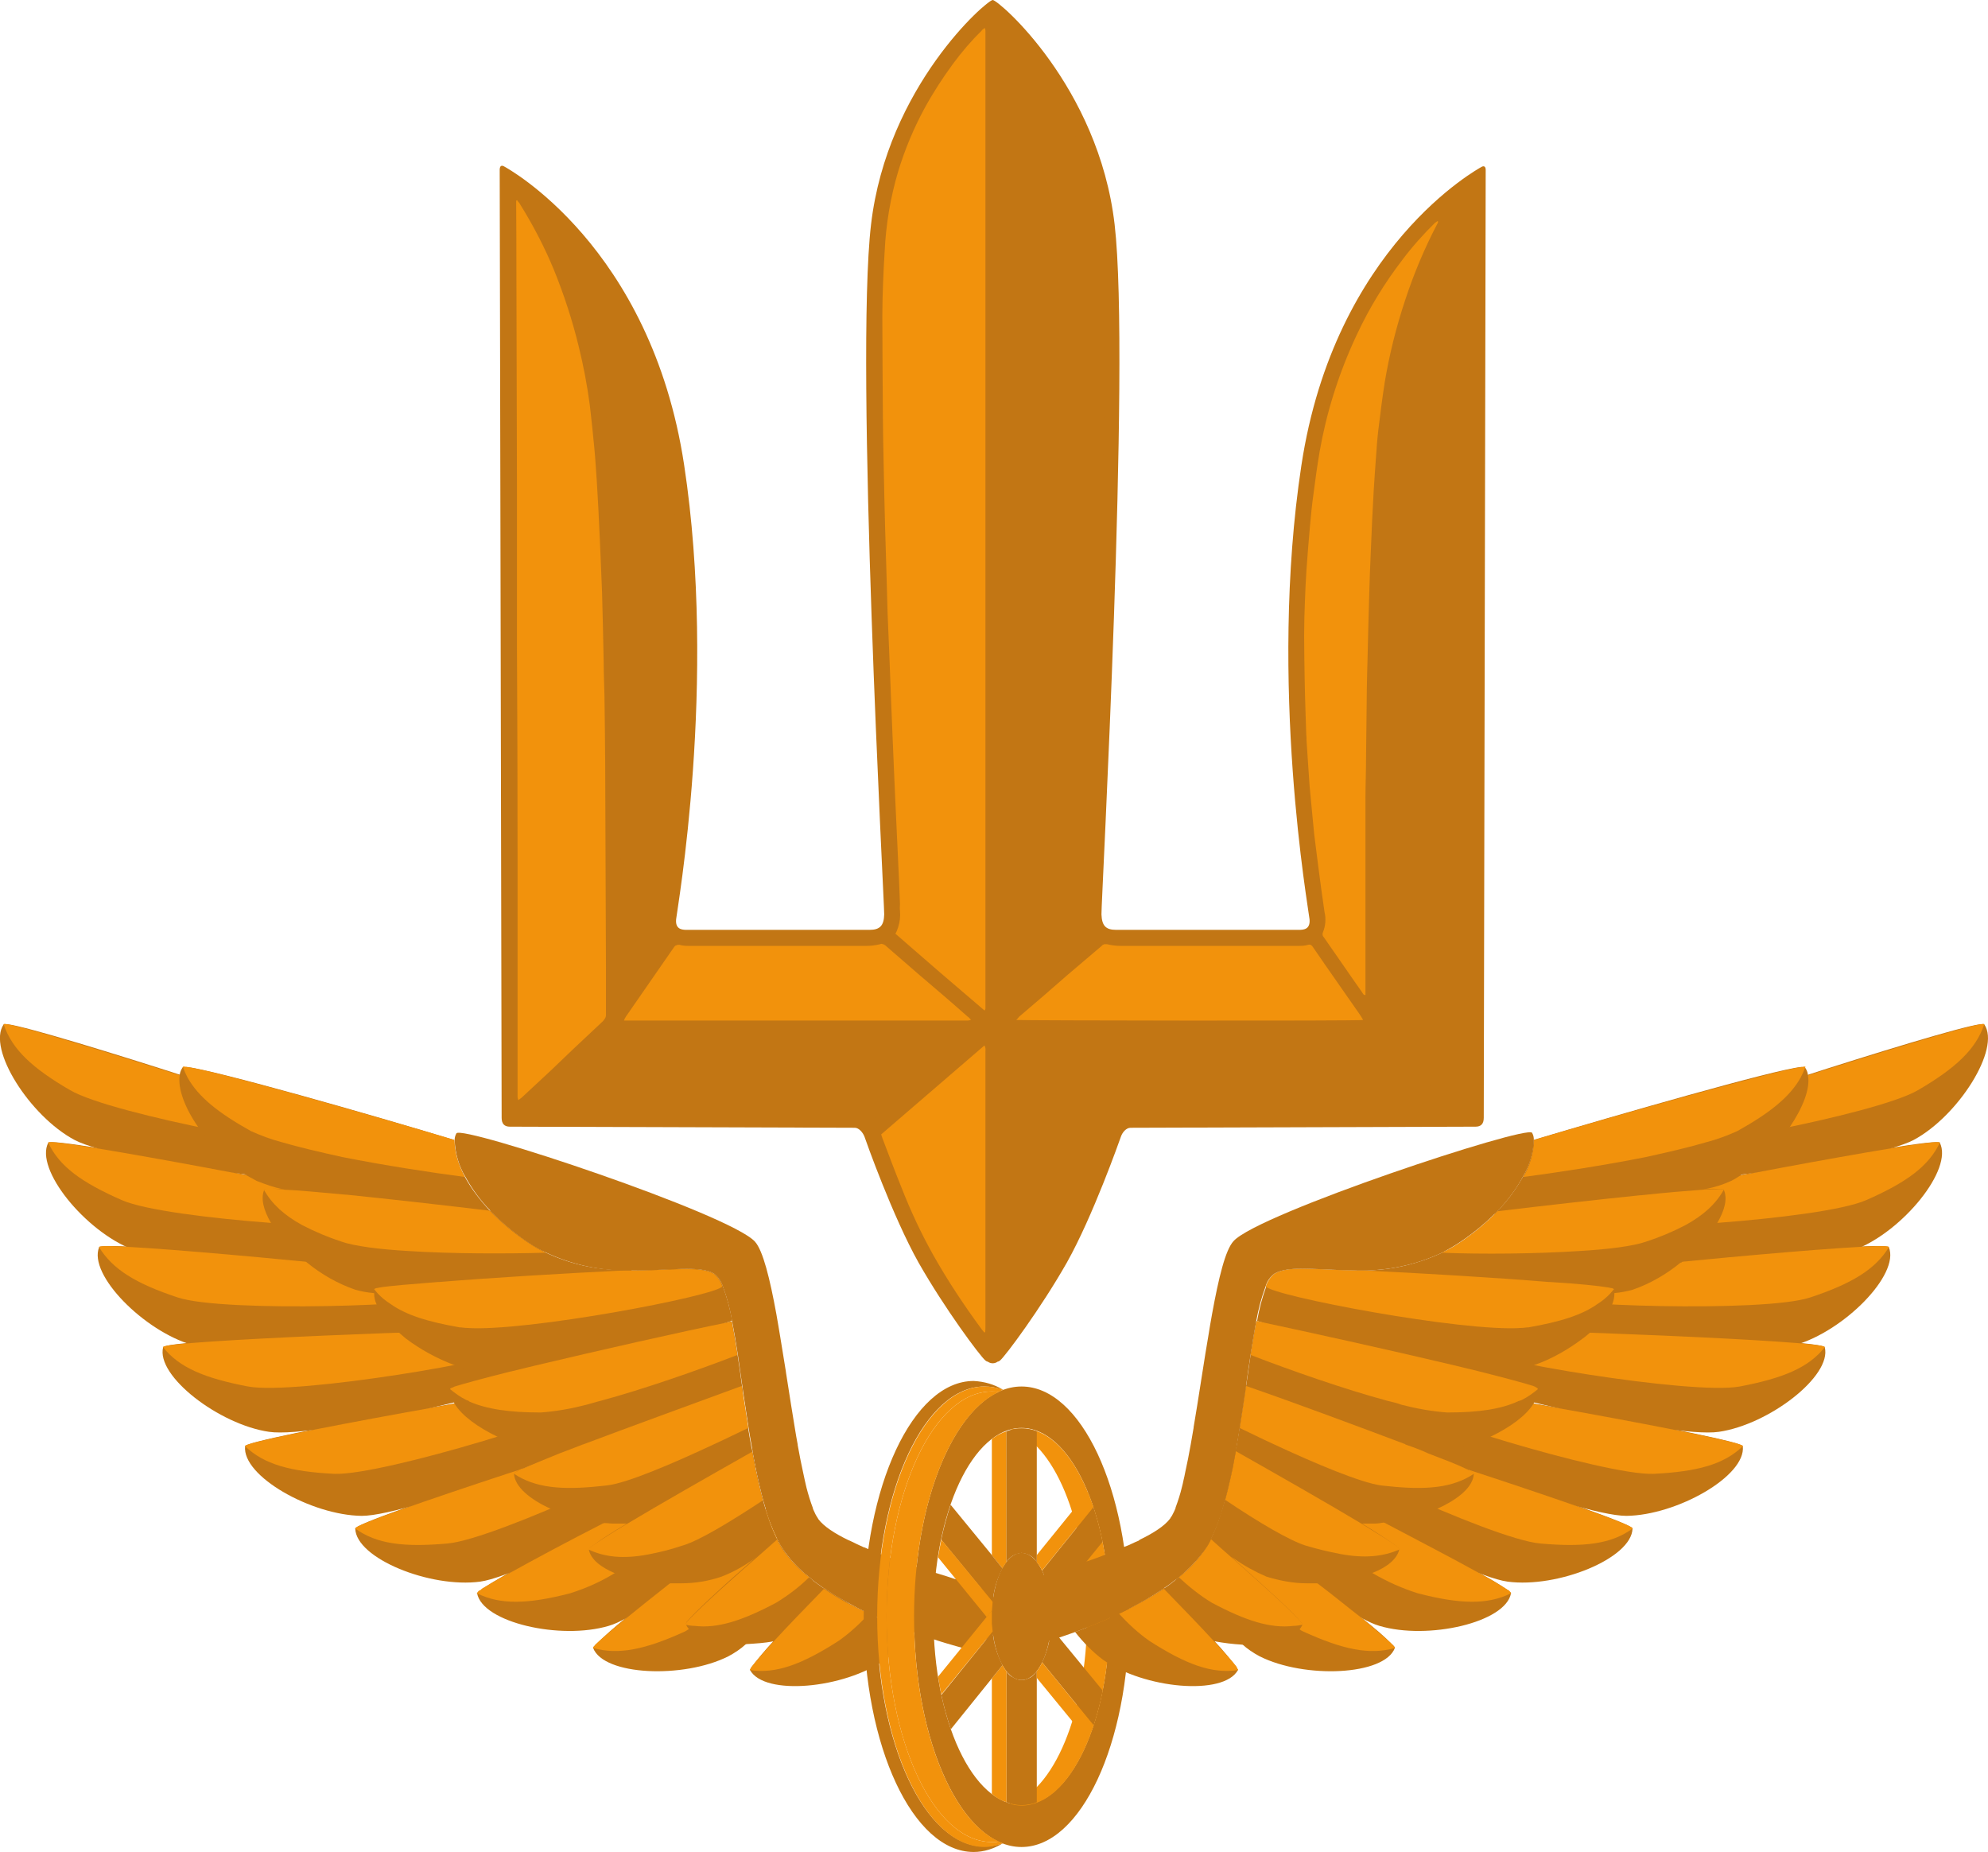 <svg viewBox="0 0 35.96 33.498" x="0" y="0" fill="none" xmlns="http://www.w3.org/2000/svg"><defs><clipPath id="clip10_1_23209" xmlns="http://www.w3.org/2000/svg">
<rect width="35.96" height="33.5" fill="white" transform="translate(0, 0)"/>
</clipPath></defs><g id="Image [team-logo]_3" clip-path="url(#clip10_1_23209)" xmlns="http://www.w3.org/2000/svg">
<path id="Vector_245" d="M0.066,18.53c0.085,-0.13 5.601,1.68 5.731,1.76c0.129,0.09 0.593,0.91 0.506,1.06c-0.087,0.15 -4.169,-0.31 -4.955,-0.73c-0.807,-0.43 -1.586,-1.65 -1.282,-2.09z" fill="#C27614"/>
<path id="Vector_246" d="M0.066,18.53c-0.048,-0.14 5.601,1.68 5.73,1.76c0.129,0.09 0.265,0.28 0.178,0.43c-0.088,0.15 -3.936,-0.55 -4.705,-1c-0.689,-0.4 -1.051,-0.74 -1.203,-1.19z" fill="#F2920C"/>
<path id="Vector_247" d="M0.873,20.67c0.069,-0.13 5.762,0.99 5.901,1.06c0.14,0.07 0.698,0.83 0.63,0.99c-0.068,0.16 -4.175,0.2 -5.01,-0.12c-0.851,-0.33 -1.77,-1.45 -1.521,-1.93z" fill="#C27614"/>
<path id="Vector_248" d="M0.872,20.67c-0.065,-0.13 5.762,0.99 5.902,1.06c0.139,0.07 0.297,0.25 0.228,0.41c-0.068,0.16 -3.973,-0.07 -4.795,-0.43c-0.731,-0.32 -1.132,-0.61 -1.335,-1.04z" fill="#F2920C"/>
<path id="Vector_249" d="M1.793,22.56c0.056,-0.14 5.829,0.45 5.974,0.51c0.145,0.05 0.772,0.75 0.714,0.92c-0.058,0.16 -4.137,0.59 -4.999,0.34c-0.873,-0.25 -1.891,-1.27 -1.689,-1.77z" fill="#C27614"/>
<path id="Vector_250" d="M1.792,22.56c-0.079,-0.13 5.829,0.45 5.974,0.51c0.145,0.05 0.318,0.21 0.265,0.38c-0.052,0.16 -3.963,0.3 -4.814,0.02c-0.758,-0.25 -1.181,-0.51 -1.425,-0.91z" fill="#F2920C"/>
<path id="Vector_251" d="M8.926,21.96c-0.535,-0.02 -1.309,-0.08 -2.063,-0.17h-0.02c-0.571,-0.06 -1.138,-0.15 -1.698,-0.27l-0.029,-0.01c-0.163,-0.03 -0.323,-0.09 -0.476,-0.15c-0.055,-0.03 -0.108,-0.06 -0.163,-0.09l-0.017,-0.01l-0.014,-0.01c-0.338,-0.23 -0.629,-0.52 -0.859,-0.86c-0.238,-0.34 -0.376,-0.7 -0.336,-0.94c0,0 0,0 0,-0.01c0.007,-0.05 0.025,-0.09 0.051,-0.13c0,-0.01 0.023,-0.01 0.056,-0.01h0.016c0.494,0.05 3.367,0.87 4.84,1.32c0.008,0.23 0.075,0.46 0.195,0.67c0.122,0.22 0.274,0.42 0.452,0.61h0.006c0.019,0.02 0.039,0.04 0.059,0.06z" fill="#C27614"/>
<path id="Vector_252" d="M8.41,21.29c-0.613,-0.08 -1.459,-0.21 -2.215,-0.36c-0.41,-0.09 -0.794,-0.18 -1.101,-0.27c-0.191,-0.05 -0.377,-0.12 -0.555,-0.2c-0.593,-0.33 -0.952,-0.62 -1.147,-0.97c-0.002,0 -0.004,-0.01 -0.005,-0.01c-0.031,-0.06 -0.057,-0.12 -0.079,-0.18c0,-0.01 0.015,-0.01 0.055,0h0.017c0.492,0.06 3.366,0.88 4.84,1.32c0.006,0.23 0.071,0.46 0.19,0.67z" fill="#F2920C"/>
<path id="Vector_253" d="M11.436,23.09c-0.038,0.11 -1.825,0.29 -3.291,0.33h-0.107c-0.401,0.01 -0.803,0.01 -1.203,-0.02l-0.079,-0.01c-0.111,-0.01 -0.221,-0.03 -0.328,-0.06c-0.319,-0.11 -0.615,-0.28 -0.873,-0.49h-0.001c-0.007,-0.01 -0.014,-0.01 -0.02,-0.02l-0.008,-0.01c-0.246,-0.19 -0.457,-0.43 -0.625,-0.69c-0.134,-0.23 -0.188,-0.44 -0.121,-0.6c0,-0.01 0.023,-0.01 0.058,-0.01c0.094,-0.01 0.188,-0.01 0.282,0c0.251,0.01 0.626,0.04 1.063,0.09h0.018h0.005c0.793,0.08 1.799,0.19 2.659,0.3h0.006c0.018,0.02 0.038,0.04 0.058,0.06c0.192,0.19 0.401,0.36 0.625,0.51c0.103,0.07 0.211,0.13 0.323,0.19c0.426,0.2 0.89,0.31 1.36,0.31h0.005h0.067h0.004h0.107c0.019,0.04 0.024,0.08 0.016,0.12z" fill="#C27614"/>
<path id="Vector_254" d="M9.874,22.66c-0.732,0.02 -1.694,0.02 -2.474,-0.03c-0.54,-0.03 -0.992,-0.09 -1.221,-0.17c-0.245,-0.08 -0.484,-0.18 -0.714,-0.3c-0.327,-0.18 -0.546,-0.38 -0.692,-0.64c-0.005,-0.01 0.015,-0.01 0.058,-0.02c0.061,0 0.168,0 0.31,0.02c0.267,0.01 0.659,0.05 1.111,0.09h0.015c0.787,0.08 1.757,0.19 2.592,0.29c0.018,0.02 0.038,0.04 0.058,0.06c0.192,0.19 0.401,0.36 0.625,0.51c0.106,0.07 0.217,0.14 0.332,0.19z" fill="#F2920C"/>
<path id="Vector_255" d="M2.951,24.37c0.037,-0.15 5.835,-0.34 5.987,-0.3c0.151,0.03 0.866,0.64 0.836,0.81c-0.03,0.17 -4.02,1.15 -4.907,1.02c-0.9,-0.13 -2.05,-1.01 -1.916,-1.53z" fill="#C27614"/>
<path id="Vector_256" d="M2.95,24.37c-0.094,-0.12 5.836,-0.34 5.987,-0.3c0.152,0.03 0.345,0.17 0.318,0.34c-0.027,0.17 -3.888,0.83 -4.768,0.67c-0.785,-0.15 -1.242,-0.34 -1.537,-0.71z" fill="#F2920C"/>
<path id="Vector_257" d="M4.434,26.16c0.017,-0.14 5.735,-1.13 5.89,-1.11c0.156,0.01 0.943,0.52 0.943,0.69c0,0.18 -3.828,1.68 -4.723,1.68c-0.911,-0.01 -2.171,-0.72 -2.11,-1.26z" fill="#C27614"/>
<path id="Vector_258" d="M4.433,26.16c-0.109,-0.1 5.735,-1.13 5.891,-1.11c0.155,0.01 0.364,0.12 0.358,0.29c-0.007,0.18 -3.738,1.35 -4.633,1.32c-0.793,-0.04 -1.272,-0.17 -1.616,-0.5z" fill="#F2920C"/>
<path id="Vector_259" d="M6.426,27.65c0,-0.15 5.528,-1.91 5.684,-1.91c0.155,0 1.008,0.39 1.025,0.57c0.017,0.17 -3.563,2.18 -4.451,2.3c-0.902,0.12 -2.244,-0.42 -2.258,-0.96z" fill="#C27614"/>
<path id="Vector_260" d="M6.426,27.65c-0.122,-0.09 5.528,-1.91 5.684,-1.91c0.155,0 0.378,0.08 0.397,0.25c0.019,0.17 -3.519,1.85 -4.411,1.93c-0.79,0.07 -1.283,0.01 -1.67,-0.27z" fill="#F2920C"/>
<path id="Vector_261" d="M13.9,27.47c-0.484,0.38 -1.055,0.81 -1.575,1.17c-0.315,0.23 -0.642,0.43 -0.979,0.62l-0.036,0.02c-0.095,0.05 -0.196,0.1 -0.3,0.13c-0.872,0.26 -2.283,-0.06 -2.38,-0.59c0,0 0.005,-0.01 0.018,-0.02c0.004,-0.01 0.008,-0.01 0.013,-0.02l0.04,-0.02l0.019,-0.02c0.093,-0.06 0.256,-0.16 0.468,-0.28c0.43,-0.24 1.062,-0.57 1.724,-0.92c0.635,-0.32 1.29,-0.66 1.832,-0.93c0.344,-0.17 0.64,-0.31 0.852,-0.41l0.01,0.05c-0.001,0 -0.001,0 0,0.01c0.019,0.1 0.039,0.21 0.059,0.31c0.015,0.08 0.03,0.15 0.047,0.22c0.026,0.12 0.056,0.24 0.086,0.35c0.016,0.06 0.032,0.11 0.047,0.16v0.01c0.02,0.05 0.04,0.1 0.055,0.16z" fill="#C27614"/>
<path id="Vector_262" d="M14.429,26.13h-0.005c0.001,0 0.001,0 0,0z" fill="#C27614"/>
<path id="Vector_263" d="M13.714,26.79c-0.531,0.39 -1.304,0.91 -1.999,1.33c-0.205,0.12 -0.404,0.23 -0.587,0.33c-0.257,0.16 -0.529,0.28 -0.813,0.37c-0.77,0.2 -1.27,0.21 -1.689,0c-0.007,0 0,-0.01 0.017,-0.02c0.004,-0.01 0.009,-0.01 0.014,-0.02l0.039,-0.02l0.019,-0.02c0.102,-0.06 0.28,-0.17 0.512,-0.29c0.432,-0.24 1.048,-0.57 1.693,-0.9c0.612,-0.32 1.249,-0.64 1.78,-0.91c0.36,-0.18 0.67,-0.34 0.89,-0.44l0.01,0.05c-0.001,0 -0.001,0.01 0,0.01c0.019,0.11 0.039,0.21 0.059,0.32c0.023,0.06 0.038,0.14 0.055,0.21z" fill="#F2920C"/>
<path id="Vector_264" d="M14.706,28.59c-0.38,0.41 -0.785,0.79 -1.213,1.15c-0.099,0.09 -0.205,0.16 -0.317,0.22c-0.812,0.41 -2.258,0.35 -2.447,-0.15c0,-0.01 0.006,-0.02 0.025,-0.04l0.011,-0.01c0.171,-0.17 0.352,-0.33 0.541,-0.48c0.223,-0.18 0.496,-0.4 0.793,-0.64c0.546,-0.43 1.177,-0.91 1.746,-1.34v0.01c0.015,0.05 0.033,0.11 0.05,0.16c0.043,0.12 0.094,0.24 0.152,0.36c0.001,0.01 0.003,0.01 0.005,0.01c0.007,0.02 0.016,0.03 0.023,0.05c0.022,0.04 0.043,0.08 0.066,0.11c0.012,0.02 0.026,0.04 0.041,0.06c0.128,0.18 0.279,0.34 0.451,0.47c0.026,0.02 0.049,0.04 0.073,0.06z" fill="#C27614"/>
<path id="Vector_265" d="M14.186,28.06c-0.606,0.57 -1.233,1.11 -1.623,1.35c-0.038,0.03 -0.074,0.05 -0.106,0.06c-0.033,0.02 -0.045,0.03 -0.065,0.04c-0.722,0.33 -1.208,0.43 -1.662,0.3c-0.009,0 0,-0.02 0.025,-0.04l0.012,-0.02c0.083,-0.08 0.291,-0.26 0.576,-0.49c0.219,-0.18 0.486,-0.39 0.776,-0.62c0.542,-0.42 1.168,-0.91 1.73,-1.34c0.016,0.06 0.033,0.11 0.051,0.16c0.043,0.13 0.093,0.25 0.151,0.37c0.002,0 0.003,0.01 0.005,0.01c0.007,0.02 0.016,0.03 0.024,0.05c0.021,0.04 0.043,0.08 0.065,0.11c0.013,0.02 0.026,0.04 0.041,0.06z" fill="#F2920C"/>
<path id="Vector_266" d="M13.24,23.89h-0.007l-0.018,0.01c-1.144,0.36 -2.31,0.64 -3.492,0.84c-0.175,0.03 -0.338,0.05 -0.484,0.07h-0.004h-0.054c-0.155,0.02 -0.311,0.02 -0.467,0.01c-0.172,-0.02 -0.34,-0.07 -0.503,-0.13c-0.314,-0.12 -0.608,-0.28 -0.873,-0.48c-0.043,-0.04 -0.085,-0.07 -0.125,-0.11h-0.006c-0.168,-0.14 -0.303,-0.31 -0.397,-0.51c-0.029,-0.06 -0.043,-0.13 -0.042,-0.2c0,-0.03 0.003,-0.05 0.009,-0.07c0,-0.01 0.014,-0.01 0.038,-0.02h0.012l0.047,-0.01c0.171,-0.04 0.556,-0.07 1.048,-0.11h0.023c0.942,-0.08 2.275,-0.15 3.299,-0.2h0.005h0.067h0.004h0.108c0.664,0 1.224,-0.1 1.49,0.06c0.075,0.06 0.13,0.14 0.159,0.23c0.074,0.2 0.13,0.41 0.167,0.62z" fill="#C27614"/>
<path id="Vector_267" d="M13.065,23.27c-0.108,0.17 -3.57,0.83 -4.629,0.75c-0.042,0 -0.083,-0.01 -0.124,-0.01c-0.568,-0.1 -0.967,-0.22 -1.258,-0.43c-0.079,-0.05 -0.152,-0.11 -0.218,-0.18c-0.024,-0.03 -0.047,-0.05 -0.068,-0.08c-0.005,0 0.008,-0.01 0.038,-0.02h0.012l0.047,-0.01c0.173,-0.03 0.556,-0.06 1.056,-0.1h0.023c0.964,-0.08 2.332,-0.16 3.363,-0.21h0.004h0.108c0.664,0.01 1.224,-0.09 1.49,0.06c0.074,0.06 0.128,0.14 0.156,0.23z" fill="#F2920C"/>
<path id="Vector_268" d="M13.438,25.19c-0.419,0.19 -0.88,0.38 -1.321,0.55c-0.746,0.29 -1.437,0.52 -1.779,0.55h-0.026h-0.009c-0.048,0 -0.098,0 -0.149,0h-0.031h-0.018c-0.383,-0.03 -0.757,-0.14 -1.104,-0.3c-0.353,-0.17 -0.646,-0.38 -0.78,-0.6v0l-0.008,-0.02c-0.046,-0.07 -0.068,-0.16 -0.065,-0.24c0,-0.01 0.013,-0.02 0.037,-0.03l0.044,-0.02c0.15,-0.06 0.496,-0.15 0.953,-0.27c0.158,-0.03 0.324,-0.08 0.503,-0.12c1.145,-0.28 2.658,-0.61 3.553,-0.79c0.035,0.18 0.069,0.39 0.104,0.61c0.027,0.18 0.054,0.36 0.079,0.55c0,0 0,0 0,0.01c0.005,0.04 0.011,0.08 0.017,0.12z" fill="#C27614"/>
<path id="Vector_269" d="M13.337,24.51c-0.723,0.28 -1.7,0.62 -2.476,0.83c-0.087,0.02 -0.172,0.05 -0.253,0.07c-0.27,0.07 -0.548,0.12 -0.828,0.14c-0.567,0 -0.977,-0.06 -1.295,-0.2c-0.003,-0.01 -0.007,-0.01 -0.01,-0.01c-0.016,-0.01 -0.032,-0.01 -0.048,-0.02c-0.102,-0.05 -0.197,-0.12 -0.283,-0.19c-0.006,-0.01 0.006,-0.02 0.037,-0.03l0.045,-0.02c0.159,-0.05 0.525,-0.15 1.004,-0.27h0.004l0.452,-0.11c1.136,-0.27 2.633,-0.61 3.527,-0.79h0.02c0.036,0.17 0.07,0.38 0.104,0.6z" fill="#F2920C"/>
<path id="Vector_270" d="M13.667,26.57c-0.853,0.48 -1.704,0.9 -2.079,0.96c-0.079,0.02 -0.159,0.03 -0.238,0.03h-0.018c-0.079,0 -0.158,0 -0.238,0c-0.056,0 -0.112,-0.01 -0.17,-0.01h-0.015c-0.328,-0.04 -0.649,-0.13 -0.952,-0.26c-0.375,-0.17 -0.646,-0.4 -0.659,-0.63c0,-0.01 0.016,-0.02 0.047,-0.04l0.03,-0.02h0.01l0.025,-0.01l0.014,-0.01h0.017c0.138,-0.07 0.372,-0.17 0.667,-0.29c0.182,-0.07 0.388,-0.15 0.609,-0.23h0.004c0.823,-0.32 1.862,-0.69 2.698,-0.99v0c0.006,0.05 0.013,0.09 0.018,0.13c0.031,0.21 0.063,0.42 0.097,0.64c0.019,0.12 0.04,0.24 0.062,0.36l0.009,0.06c0,0 0,0 0,0.01c0.021,0.1 0.041,0.2 0.062,0.3z" fill="#C27614"/>
<path id="Vector_271" d="M14.429,26.13h-0.005c0.001,0 0.001,0 0,0z" fill="#C27614"/>
<path id="Vector_272" d="M13.534,25.83c-0.192,0.09 -0.39,0.19 -0.587,0.28c-0.812,0.38 -1.609,0.72 -1.972,0.76l-0.097,0.01c-0.732,0.08 -1.201,0.03 -1.578,-0.22c-0.008,-0.01 0.008,-0.02 0.047,-0.04l0.03,-0.02l0.019,-0.01l0.036,-0.02h0.008h0.015c0.144,-0.07 0.376,-0.16 0.666,-0.28c0.129,-0.05 0.268,-0.1 0.417,-0.16h0.004c0.849,-0.32 1.978,-0.73 2.875,-1.06c0.006,0.05 0.013,0.09 0.018,0.13c0.034,0.2 0.065,0.41 0.099,0.63z" fill="#F2920C"/>
<path id="Vector_273" d="M14.08,27.89c-0.135,0.1 -0.265,0.19 -0.386,0.27c-0.019,0.01 -0.038,0.03 -0.056,0.04c-0.183,0.13 -0.381,0.24 -0.588,0.32c-0.235,0.08 -0.479,0.12 -0.725,0.12c-0.069,0 -0.138,0 -0.207,0h-0.015c-0.333,0 -0.664,-0.07 -0.976,-0.18c-0.257,-0.11 -0.44,-0.25 -0.476,-0.43c0,0 0.009,-0.02 0.03,-0.04l0.027,-0.02l0.043,-0.03c0.115,-0.09 0.318,-0.22 0.586,-0.38c0.582,-0.35 1.451,-0.85 2.272,-1.31c-0.001,0 -0.001,0.01 0,0.01c0.019,0.1 0.038,0.21 0.059,0.32c0.015,0.07 0.03,0.14 0.047,0.21c0.026,0.12 0.055,0.24 0.086,0.35c0.015,0.06 0.031,0.11 0.047,0.17v0c0.016,0.06 0.033,0.11 0.051,0.16c0.043,0.13 0.093,0.25 0.151,0.37c0.002,0 0.003,0 0.005,0.01c0.008,0.01 0.017,0.03 0.025,0.04z" fill="#C27614"/>
<path id="Vector_274" d="M14.429,26.13h-0.005c0.001,0 0.001,0 0,0z" fill="#C27614"/>
<path id="Vector_275" d="M13.799,27.14c-0.609,0.4 -1.17,0.74 -1.463,0.82c-0.204,0.07 -0.412,0.12 -0.621,0.16c-0.434,0.08 -0.767,0.05 -1.068,-0.09c-0.008,0 0,-0.02 0.031,-0.04l0.026,-0.02l0.043,-0.03c0.119,-0.08 0.33,-0.22 0.603,-0.38c0.583,-0.35 1.444,-0.84 2.256,-1.3c0.019,0.1 0.039,0.21 0.06,0.32c0.015,0.07 0.03,0.14 0.046,0.21c0.027,0.12 0.057,0.23 0.087,0.35z" fill="#F2920C"/>
<path id="Vector_276" d="M14.429,26.13h-0.005c0.001,0 0.001,0 0,0z" fill="#F2920C"/>
<path id="Vector_277" d="M15.331,28.99c-0.144,0.15 -0.304,0.29 -0.476,0.4c-0.266,0.15 -0.554,0.25 -0.852,0.3h-0.012c-0.163,0.03 -0.329,0.04 -0.495,0.05c-0.457,0.01 -0.864,-0.07 -1.035,-0.27c-0.023,-0.03 -0.043,-0.06 -0.057,-0.09c0,0 0.005,-0.02 0.016,-0.04l0.008,-0.01c0.12,-0.15 0.603,-0.6 1.21,-1.13c0.133,-0.12 0.272,-0.24 0.414,-0.37c0.001,0.01 0.002,0.01 0.005,0.01c0.007,0.02 0.015,0.03 0.023,0.05c0.022,0.04 0.043,0.08 0.065,0.11c0.013,0.02 0.027,0.04 0.042,0.06c0.127,0.18 0.279,0.34 0.45,0.47c0.023,0.02 0.046,0.04 0.069,0.06c0.062,0.05 0.127,0.09 0.194,0.14h0.007c0.134,0.09 0.277,0.18 0.424,0.26z" fill="#C27614"/>
<path id="Vector_278" d="M14.637,28.53c-0.183,0.18 -0.383,0.33 -0.596,0.46c-0.619,0.33 -1.066,0.47 -1.478,0.42c-0.055,0 -0.11,-0.01 -0.164,-0.02c-0.008,0 0,-0.02 0.017,-0.04l0.008,-0.01c0.127,-0.15 0.634,-0.62 1.269,-1.17l0.362,-0.32c0.007,0.01 0.016,0.03 0.024,0.05c0.021,0.03 0.043,0.07 0.065,0.11c0.013,0.02 0.026,0.04 0.041,0.06c0.128,0.17 0.28,0.33 0.452,0.46z" fill="#F2920C"/>
<path id="Vector_279" d="M16.513,29.52c-0.148,0.19 -0.316,0.36 -0.501,0.5c-0.748,0.53 -2.188,0.66 -2.444,0.19c0,0 0,-0.01 0.011,-0.03l0.011,-0.02v0c0.124,-0.16 0.256,-0.32 0.397,-0.47c0.238,-0.26 0.555,-0.59 0.912,-0.96h0.007c0.135,0.1 0.278,0.18 0.424,0.26c0.128,0.07 0.258,0.14 0.388,0.2c0.276,0.13 0.548,0.24 0.795,0.33z" fill="#C27614"/>
<path id="Vector_280" d="M15.719,29.19c-0.165,0.18 -0.349,0.35 -0.548,0.49c-0.669,0.43 -1.136,0.6 -1.604,0.53c-0.008,0 -0.004,-0.01 0.011,-0.03l0.011,-0.02v0c0.059,-0.08 0.204,-0.25 0.407,-0.47c0.238,-0.26 0.556,-0.59 0.908,-0.95c0.135,0.09 0.278,0.18 0.425,0.26c0.13,0.06 0.26,0.13 0.39,0.19z" fill="#F2920C"/>
<path id="Vector_281" d="M18.158,29.23c0,0.34 -0.597,0.59 -0.709,0.59l-0.028,-0.01h-0.004c-0.108,-0.03 -0.46,-0.12 -0.901,-0.29c-0.246,-0.09 -0.519,-0.2 -0.794,-0.33c-0.13,-0.06 -0.26,-0.13 -0.388,-0.2c-0.146,-0.08 -0.289,-0.16 -0.424,-0.26h-0.007c-0.067,-0.05 -0.132,-0.09 -0.194,-0.14c-0.024,-0.02 -0.047,-0.04 -0.069,-0.06c-0.171,-0.13 -0.323,-0.29 -0.451,-0.47c-0.015,-0.02 -0.028,-0.04 -0.041,-0.06c-0.022,-0.03 -0.044,-0.07 -0.065,-0.11c-0.008,-0.02 -0.017,-0.03 -0.024,-0.05c-0.002,0 -0.003,0 -0.005,-0.01c-0.058,-0.12 -0.108,-0.24 -0.151,-0.36c-0.018,-0.06 -0.035,-0.11 -0.051,-0.16c0,0 0,0 0,-0.01c-0.016,-0.05 -0.032,-0.11 -0.047,-0.16c-0.031,-0.12 -0.06,-0.23 -0.086,-0.35c-0.017,-0.07 -0.032,-0.15 -0.047,-0.22c-0.021,-0.1 -0.04,-0.21 -0.059,-0.31c-0.001,-0.01 -0.001,-0.01 0,-0.01l-0.01,-0.06c-0.022,-0.12 -0.043,-0.24 -0.062,-0.36c-0.034,-0.22 -0.066,-0.43 -0.097,-0.64c-0.005,-0.04 -0.012,-0.08 -0.018,-0.13v0c-0.027,-0.19 -0.054,-0.37 -0.079,-0.55c-0.034,-0.22 -0.069,-0.43 -0.104,-0.61c-0.037,-0.22 -0.093,-0.43 -0.168,-0.63c-0.028,-0.09 -0.083,-0.17 -0.158,-0.23c-0.266,-0.16 -0.826,-0.05 -1.49,-0.06h-0.108h-0.004h-0.067h-0.005c-0.47,-0.01 -0.934,-0.12 -1.36,-0.32c-0.112,-0.05 -0.22,-0.11 -0.323,-0.18c-0.224,-0.15 -0.433,-0.32 -0.625,-0.51c-0.02,-0.02 -0.04,-0.04 -0.058,-0.06l-0.006,-0.01c-0.178,-0.18 -0.33,-0.39 -0.452,-0.61c-0.121,-0.2 -0.187,-0.43 -0.195,-0.67c-0.001,-0.04 0.01,-0.08 0.032,-0.12c0.109,-0.15 4.949,1.46 5.4,1.96c0.145,0.16 0.27,0.67 0.387,1.31v0c0.024,0.14 0.049,0.28 0.073,0.43c0.032,0.19 0.064,0.39 0.096,0.59l0.007,0.05c0.031,0.2 0.062,0.4 0.093,0.59c0.022,0.14 0.043,0.27 0.065,0.4v0c0.017,0.11 0.035,0.21 0.052,0.3c0,0.01 0,0.01 0,0.01c0.033,0.18 0.065,0.35 0.099,0.5c0.01,0.05 0.02,0.09 0.03,0.14v0c0.01,0.04 0.02,0.09 0.03,0.13c0.031,0.12 0.07,0.25 0.116,0.37v0.01c0.015,0.03 0.03,0.07 0.046,0.1c0.012,0.02 0.026,0.05 0.042,0.07l0.011,0.02c0.097,0.13 0.296,0.26 0.545,0.38l0.026,0.01c0.079,0.04 0.165,0.08 0.253,0.12h0.009c0.149,0.07 0.306,0.13 0.462,0.19c0.136,0.05 0.272,0.09 0.401,0.14c0.314,0.1 0.594,0.18 0.768,0.24c0.061,0.01 0.121,0.03 0.179,0.06c0.113,-0.01 0.712,0.28 0.712,0.61z" fill="#C27614"/>
<path id="Vector_282" d="M18.479,30.39c0.297,0 0.538,-0.51 0.538,-1.15c0,-0.63 -0.241,-1.15 -0.538,-1.15c-0.297,0 -0.538,0.52 -0.538,1.15c0,0.64 0.241,1.15 0.538,1.15z" fill="#C27614"/>
<path id="Vector_283" d="M18.478,25.08c-1.074,0 -1.944,1.87 -1.944,4.16c0,2.3 0.872,4.17 1.944,4.17c1.072,0 1.946,-1.87 1.946,-4.17c0,-2.3 -0.871,-4.16 -1.946,-4.16zM18.478,32.65c-0.88,0 -1.594,-1.52 -1.594,-3.41c0,-1.89 0.714,-3.41 1.594,-3.41c0.88,0 1.594,1.52 1.594,3.41c0,1.89 -0.713,3.41 -1.594,3.41z" fill="#C27614"/>
<path id="Vector_284" d="M20.074,29.24c0,1.89 -0.714,3.42 -1.594,3.42c-0.07,0 -0.139,-0.01 -0.206,-0.03c0.784,-0.22 1.389,-1.65 1.389,-3.38c0,-1.74 -0.605,-3.17 -1.389,-3.39c0.067,-0.02 0.136,-0.02 0.206,-0.02c0.88,-0.01 1.594,1.52 1.594,3.4z" fill="#F2920C"/>
<path id="Vector_285" d="M18.144,33.34c-0.16,0.1 -0.344,0.16 -0.532,0.16c-1.098,0 -1.989,-1.91 -1.989,-4.26c0,-2.35 0.891,-4.26 1.989,-4.26c0.189,0.01 0.373,0.06 0.533,0.16c0,0 0,0 -0.005,0c-0.107,-0.04 -0.22,-0.06 -0.335,-0.06c-1.073,0 -1.944,1.86 -1.944,4.16c0,2.3 0.872,4.16 1.944,4.16c0.116,0 0.231,-0.02 0.339,-0.06z" fill="#C27614"/>
<path id="Vector_286" d="M18.067,33.31c0.026,0.01 0.052,0.03 0.079,0.03c-0.106,0.04 -0.22,0.07 -0.334,0.07c-1.074,0 -1.945,-1.87 -1.945,-4.17c0,-2.3 0.873,-4.16 1.945,-4.16c0.114,0 0.228,0.02 0.334,0.06c-0.025,0.01 -0.05,0.02 -0.079,0.04c-0.042,-0.01 -0.084,-0.01 -0.126,-0.01c-1.052,0 -1.904,1.82 -1.904,4.07c0,2.25 0.853,4.08 1.904,4.08c0.042,0 0.084,0 0.126,-0.01z" fill="#F2920C"/>
<path id="Vector_287" d="M18.067,33.31c-0.042,0.01 -0.084,0.01 -0.126,0.01c-1.052,0 -1.904,-1.83 -1.904,-4.08c0,-2.25 0.853,-4.07 1.904,-4.07c0.042,0 0.084,0 0.126,0.01c-0.873,0.4 -1.533,2.07 -1.533,4.06c0,2 0.657,3.67 1.533,4.07z" fill="#F2920C"/>
<path id="Vector_288" d="M18.754,30.23v2.37c-0.177,0.07 -0.373,0.07 -0.549,0v-2.37c0.03,0.05 0.071,0.09 0.118,0.11c0.048,0.03 0.101,0.05 0.156,0.05c0.042,0 0.084,-0.01 0.122,-0.03c0.038,-0.01 0.073,-0.04 0.101,-0.07c0.019,-0.02 0.036,-0.04 0.052,-0.06z" fill="#C27614"/>
<path id="Vector_289" d="M18.206,25.89v2.37c-0.028,0.03 -0.053,0.07 -0.073,0.11l-0.192,-0.24v-2.1c0.08,-0.06 0.17,-0.11 0.265,-0.14z" fill="#F2920C"/>
<path id="Vector_290" d="M18.206,30.23v2.37c-0.096,-0.03 -0.185,-0.08 -0.265,-0.15v-2.09l0.193,-0.24c0.02,0.04 0.044,0.08 0.072,0.11z" fill="#F2920C"/>
<path id="Vector_291" d="M19.943,27.89l-0.934,1.15c-0.013,-0.21 -0.067,-0.43 -0.159,-0.63l0.928,-1.15c0.068,0.21 0.123,0.42 0.165,0.63z" fill="#C27614"/>
<path id="Vector_292" d="M18.134,30.12l-0.193,0.24l-0.742,0.92c-0.07,-0.21 -0.127,-0.41 -0.171,-0.62l0.913,-1.13l0.015,-0.02c0.019,0.22 0.08,0.42 0.178,0.61z" fill="#C27614"/>
<path id="Vector_293" d="M19.777,27.26l-0.929,1.15c-0.025,-0.06 -0.057,-0.11 -0.095,-0.15v-0.13l0.924,-1.14c0.034,0.09 0.068,0.18 0.1,0.27z" fill="#F2920C"/>
<path id="Vector_294" d="M18.754,25.89v2.37c-0.017,-0.03 -0.035,-0.05 -0.054,-0.07c-0.058,-0.06 -0.137,-0.09 -0.221,-0.1c-0.055,0.01 -0.108,0.02 -0.156,0.05c-0.047,0.03 -0.088,0.07 -0.118,0.11v-2.36c0.176,-0.07 0.372,-0.07 0.549,0z" fill="#C27614"/>
<path id="Vector_295" d="M17.956,29.51l-0.015,0.02l-0.913,1.12c-0.023,-0.1 -0.043,-0.21 -0.061,-0.32l0.878,-1.08l0.096,-0.12v-0.01c0,0.04 0,0.08 0,0.12c0,0.04 0,0.08 0,0.13c0.005,0.05 0.01,0.09 0.015,0.14z" fill="#F2920C"/>
<path id="Vector_296" d="M18.133,28.37c-0.099,0.19 -0.159,0.4 -0.177,0.61l-0.014,-0.01l-0.917,-1.12c0.044,-0.21 0.101,-0.42 0.171,-0.63l0.746,0.91z" fill="#C27614"/>
<path id="Vector_297" d="M19.946,30.58c-0.041,0.21 -0.096,0.42 -0.164,0.63l-0.931,-1.14c0.092,-0.2 0.146,-0.41 0.159,-0.63z" fill="#C27614"/>
<path id="Vector_298" d="M17.955,28.98c-0.004,0.05 -0.008,0.1 -0.011,0.14v0.01l-0.096,0.12l-0.88,-1.08c0.018,-0.11 0.038,-0.22 0.06,-0.32l0.916,1.11z" fill="#F2920C"/>
<path id="Vector_299" d="M19.781,31.21c-0.031,0.09 -0.065,0.18 -0.101,0.27l-0.927,-1.13v-0.12c0.039,-0.05 0.072,-0.1 0.098,-0.16z" fill="#F2920C"/>
<path id="Vector_300" d="M35.893,18.53c-0.085,-0.13 -5.601,1.68 -5.73,1.76c-0.129,0.09 -0.593,0.91 -0.506,1.06c0.087,0.15 4.169,-0.31 4.959,-0.73c0.804,-0.43 1.58,-1.65 1.277,-2.09z" fill="#C27614"/>
<path id="Vector_301" d="M35.892,18.53c0.049,-0.14 -5.601,1.68 -5.73,1.76c-0.129,0.09 -0.265,0.28 -0.178,0.43c0.088,0.15 3.937,-0.55 4.709,-1c0.685,-0.4 1.047,-0.74 1.199,-1.19z" fill="#F2920C"/>
<path id="Vector_302" d="M35.088,20.67c-0.069,-0.13 -5.762,0.99 -5.902,1.06c-0.139,0.07 -0.698,0.83 -0.63,0.99c0.068,0.16 4.175,0.2 5.011,-0.12c0.85,-0.33 1.768,-1.45 1.521,-1.93z" fill="#C27614"/>
<path id="Vector_303" d="M35.089,20.67c0.065,-0.13 -5.763,0.99 -5.902,1.06c-0.14,0.07 -0.297,0.25 -0.229,0.41c0.069,0.16 3.975,-0.07 4.796,-0.43c0.729,-0.32 1.13,-0.61 1.335,-1.04z" fill="#F2920C"/>
<path id="Vector_304" d="M34.167,22.56c-0.057,-0.14 -5.83,0.45 -5.975,0.51c-0.145,0.05 -0.771,0.75 -0.718,0.92c0.053,0.16 4.138,0.59 4.999,0.34c0.877,-0.25 1.895,-1.27 1.694,-1.77z" fill="#C27614"/>
<path id="Vector_305" d="M34.167,22.56c0.08,-0.13 -5.829,0.45 -5.974,0.51c-0.146,0.05 -0.318,0.21 -0.265,0.38c0.052,0.16 3.963,0.3 4.814,0.02c0.755,-0.25 1.182,-0.51 1.425,-0.91z" fill="#F2920C"/>
<path id="Vector_306" d="M32.372,20.39c-0.229,0.33 -0.521,0.63 -0.86,0.85l-0.013,0.01l-0.018,0.01c-0.053,0.04 -0.108,0.07 -0.164,0.1c-0.153,0.07 -0.313,0.12 -0.476,0.15l-0.03,0.01c-0.561,0.12 -1.129,0.21 -1.7,0.27h-0.02c-0.75,0.09 -1.523,0.15 -2.063,0.17c0.02,-0.02 0.04,-0.04 0.058,-0.06h0.006c0.178,-0.18 0.33,-0.39 0.453,-0.61c0.12,-0.21 0.187,-0.43 0.194,-0.67c1.474,-0.44 4.346,-1.27 4.84,-1.32h0.017c0.032,0 0.052,0 0.055,0.01c0.027,0.04 0.045,0.08 0.052,0.13v0.01c0.046,0.24 -0.093,0.59 -0.331,0.94z" fill="#C27614"/>
<path id="Vector_307" d="M32.657,19.3c-0.022,0.06 -0.049,0.12 -0.08,0.18c-0.001,0.01 -0.003,0.01 -0.005,0.01c-0.194,0.35 -0.555,0.64 -1.147,0.97c-0.178,0.08 -0.364,0.15 -0.556,0.2c-0.306,0.09 -0.69,0.18 -1.1,0.27c-0.756,0.15 -1.602,0.28 -2.215,0.36c0.12,-0.2 0.187,-0.43 0.195,-0.67c1.473,-0.44 4.348,-1.25 4.84,-1.32h0.016c0.036,-0.01 0.055,-0.01 0.052,0z" fill="#F2920C"/>
<path id="Vector_308" d="M31.064,22.12c-0.168,0.26 -0.378,0.5 -0.624,0.69l-0.009,0.01c-0.006,0.01 -0.012,0.01 -0.019,0.02h-0.014c-0.256,0.21 -0.549,0.38 -0.866,0.49c-0.108,0.03 -0.217,0.05 -0.328,0.06l-0.079,0.01c-0.401,0.03 -0.803,0.04 -1.204,0.02h-0.107c-1.462,-0.04 -3.253,-0.22 -3.29,-0.33c-0.006,-0.04 0,-0.08 0.018,-0.11h0.108h0.004h0.065h0.006c0.47,-0.01 0.933,-0.12 1.359,-0.32c0.112,-0.05 0.22,-0.11 0.323,-0.18c0.224,-0.15 0.434,-0.32 0.626,-0.51c0.02,-0.02 0.04,-0.04 0.058,-0.06l0.006,-0.01c0.859,-0.11 1.863,-0.22 2.657,-0.3h0.005h0.018c0.438,-0.05 0.812,-0.08 1.064,-0.09c0.094,-0.01 0.188,-0.01 0.282,0c0.034,0 0.054,0 0.057,0.01c0.073,0.16 0.018,0.37 -0.116,0.6z" fill="#C27614"/>
<path id="Vector_309" d="M31.182,21.52c-0.147,0.26 -0.366,0.46 -0.693,0.64c-0.229,0.12 -0.468,0.22 -0.714,0.3c-0.229,0.08 -0.681,0.14 -1.22,0.17c-0.78,0.05 -1.746,0.06 -2.476,0.03c0.112,-0.05 0.22,-0.11 0.323,-0.18c0.224,-0.15 0.434,-0.32 0.626,-0.51c0.02,-0.02 0.04,-0.04 0.058,-0.06c0.834,-0.1 1.804,-0.21 2.591,-0.29h0.015c0.455,-0.05 0.847,-0.08 1.111,-0.1c0.143,-0.01 0.25,-0.01 0.311,-0.01c0.055,0 0.076,0 0.068,0.01z" fill="#F2920C"/>
<path id="Vector_310" d="M33.007,24.37c-0.037,-0.15 -5.836,-0.34 -5.988,-0.3c-0.151,0.03 -0.866,0.64 -0.836,0.81c0.03,0.17 4.021,1.15 4.908,1.02c0.904,-0.13 2.051,-1.01 1.916,-1.53z" fill="#C27614"/>
<path id="Vector_311" d="M33.007,24.37c0.094,-0.12 -5.837,-0.34 -5.988,-0.3c-0.152,0.03 -0.344,0.17 -0.318,0.34c0.027,0.17 3.888,0.83 4.768,0.67c0.787,-0.15 1.244,-0.34 1.538,-0.71z" fill="#F2920C"/>
<path id="Vector_312" d="M31.525,26.16c-0.016,-0.14 -5.735,-1.13 -5.89,-1.11c-0.156,0.01 -0.946,0.52 -0.94,0.69c0.007,0.18 3.828,1.68 4.724,1.68c0.911,-0.01 2.167,-0.72 2.106,-1.26z" fill="#C27614"/>
<path id="Vector_313" d="M31.525,26.16c0.109,-0.1 -5.735,-1.13 -5.89,-1.11c-0.156,0.01 -0.364,0.12 -0.358,0.29c0.006,0.18 3.737,1.35 4.632,1.32c0.797,-0.04 1.273,-0.17 1.616,-0.5z" fill="#F2920C"/>
<path id="Vector_314" d="M29.53,27.65c0,-0.15 -5.527,-1.91 -5.684,-1.91c-0.156,0 -1.008,0.39 -1.025,0.57c-0.017,0.17 3.563,2.18 4.451,2.3c0.904,0.12 2.243,-0.42 2.258,-0.96z" fill="#C27614"/>
<path id="Vector_315" d="M29.531,27.65c0.121,-0.09 -5.528,-1.91 -5.685,-1.91c-0.156,0 -0.377,0.08 -0.396,0.25c-0.019,0.17 3.519,1.85 4.411,1.93c0.792,0.07 1.286,0.01 1.67,-0.27z" fill="#F2920C"/>
<path id="Vector_316" d="M21.536,26.13v0h-0.006z" fill="#C27614"/>
<path id="Vector_317" d="M27.332,28.82c-0.096,0.53 -1.507,0.85 -2.38,0.59c-0.104,-0.03 -0.204,-0.08 -0.3,-0.13l-0.033,-0.02c-0.339,-0.19 -0.668,-0.39 -0.984,-0.62c-0.52,-0.36 -1.092,-0.79 -1.576,-1.17c0.018,-0.06 0.035,-0.11 0.052,-0.16v-0.01c0.016,-0.05 0.032,-0.11 0.047,-0.16c0.03,-0.12 0.06,-0.23 0.087,-0.35c0.016,-0.07 0.031,-0.15 0.046,-0.22c0.02,-0.1 0.04,-0.21 0.06,-0.32v0c0,-0.02 0.007,-0.04 0.01,-0.06c0.212,0.11 0.508,0.25 0.852,0.42c0.542,0.27 1.201,0.61 1.831,0.93c0.663,0.34 1.295,0.68 1.725,0.92c0.172,0.09 0.34,0.19 0.502,0.3l0.025,0.02c0.005,0.01 0.009,0.01 0.013,0.01c0.019,0.02 0.025,0.03 0.023,0.03z" fill="#C27614"/>
<path id="Vector_318" d="M27.332,28.82c-0.422,0.21 -0.919,0.2 -1.689,0c-0.282,-0.09 -0.553,-0.21 -0.808,-0.36c-0.183,-0.11 -0.381,-0.22 -0.587,-0.34c-0.694,-0.42 -1.466,-0.94 -1.997,-1.33c0.016,-0.07 0.031,-0.15 0.046,-0.22c0.021,-0.1 0.041,-0.21 0.061,-0.32v0c0,-0.02 0.007,-0.04 0.01,-0.06c0.218,0.11 0.526,0.26 0.883,0.44c0.53,0.27 1.169,0.59 1.784,0.91c0.644,0.34 1.26,0.66 1.692,0.9c0.261,0.14 0.454,0.26 0.546,0.32l0.025,0.01c0.004,0.01 0.009,0.01 0.013,0.02c0.021,0.02 0.028,0.03 0.021,0.03z" fill="#F2920C"/>
<path id="Vector_319" d="M25.231,29.81c-0.189,0.5 -1.635,0.56 -2.447,0.15c-0.112,-0.06 -0.218,-0.13 -0.317,-0.22c-0.428,-0.36 -0.833,-0.74 -1.213,-1.15c0.024,-0.02 0.047,-0.04 0.069,-0.06c0.171,-0.13 0.323,-0.29 0.451,-0.47c0.015,-0.02 0.028,-0.04 0.041,-0.06c0.022,-0.03 0.043,-0.07 0.065,-0.11l0.024,-0.05h0.004c0.059,-0.12 0.109,-0.25 0.151,-0.37c0.018,-0.06 0.035,-0.11 0.052,-0.16v-0.01c0.566,0.43 1.197,0.91 1.745,1.34c0.3,0.24 0.574,0.46 0.794,0.64c0.238,0.19 0.413,0.34 0.505,0.44l0.019,0.02l0.016,0.01l0.011,0.01c0.021,0.03 0.03,0.04 0.03,0.05z" fill="#C27614"/>
<path id="Vector_320" d="M25.231,29.81c-0.453,0.13 -0.94,0.03 -1.661,-0.3c-0.021,-0.01 -0.042,-0.02 -0.065,-0.04c-0.023,-0.01 -0.068,-0.03 -0.106,-0.06c-0.39,-0.24 -1.017,-0.78 -1.623,-1.35c0.015,-0.02 0.028,-0.04 0.041,-0.06c0.022,-0.03 0.043,-0.07 0.065,-0.11l0.024,-0.04l0.004,-0.01c0.059,-0.12 0.109,-0.25 0.151,-0.37c0.018,-0.05 0.035,-0.11 0.052,-0.16c0.562,0.43 1.19,0.91 1.73,1.34c0.291,0.22 0.556,0.44 0.778,0.61c0.25,0.21 0.439,0.37 0.539,0.46l0.018,0.02l0.017,0.02l0.011,0.01c0.025,0.02 0.031,0.04 0.025,0.04z" fill="#F2920C"/>
<path id="Vector_321" d="M29.202,23.39c0.001,0.07 -0.013,0.14 -0.042,0.21c-0.094,0.19 -0.229,0.36 -0.396,0.5l-0.008,0.01c-0.039,0.03 -0.079,0.07 -0.124,0.1c-0.265,0.2 -0.56,0.37 -0.873,0.48c-0.307,0.13 -0.642,0.17 -0.97,0.12h-0.054c-0.146,-0.02 -0.311,-0.04 -0.488,-0.07c-1.181,-0.2 -2.347,-0.48 -3.491,-0.84h-0.018c0.037,-0.22 0.093,-0.43 0.167,-0.63c0.029,-0.09 0.084,-0.17 0.159,-0.23c0.265,-0.16 0.826,-0.05 1.49,-0.06h0.108h0.004h0.066h0.006c1.024,0.05 2.356,0.13 3.299,0.2h0.022c0.493,0.04 0.877,0.08 1.049,0.11l0.047,0.01h0.012c0.024,0.01 0.037,0.02 0.038,0.02c0.002,0.03 0.001,0.05 -0.003,0.07z" fill="#C27614"/>
<path id="Vector_322" d="M29.194,23.32c-0.023,0.03 -0.045,0.05 -0.069,0.08c-0.066,0.07 -0.139,0.13 -0.218,0.18c-0.291,0.21 -0.689,0.33 -1.258,0.43c-0.04,0 -0.081,0.01 -0.123,0.01c-1.056,0.08 -4.522,-0.58 -4.629,-0.75c0.028,-0.09 0.083,-0.17 0.158,-0.23c0.265,-0.16 0.826,-0.06 1.49,-0.06h0.108h0.004c1.032,0.05 2.398,0.13 3.362,0.21h0.023c0.498,0.03 0.885,0.07 1.057,0.1l0.048,0.01h0.012c0.026,0.01 0.039,0.02 0.035,0.02z" fill="#F2920C"/>
<path id="Vector_323" d="M27.816,25.13c0.003,0.08 -0.02,0.17 -0.065,0.24l-0.008,0.01c-0.001,0.01 -0.003,0.01 -0.004,0.01c-0.135,0.22 -0.428,0.43 -0.781,0.6c-0.346,0.16 -0.72,0.26 -1.103,0.3h-0.018h-0.031c-0.051,0 -0.1,0 -0.149,0h-0.009h-0.025c-0.342,-0.03 -1.031,-0.26 -1.779,-0.55c-0.442,-0.17 -0.902,-0.36 -1.32,-0.55c0.005,-0.04 0.012,-0.08 0.018,-0.12v-0.01c0.027,-0.19 0.054,-0.37 0.079,-0.55c0.035,-0.22 0.069,-0.43 0.104,-0.61c0.894,0.18 2.409,0.52 3.553,0.79c0.179,0.04 0.348,0.09 0.504,0.13c0.453,0.11 0.799,0.2 0.952,0.26l0.045,0.02c0.024,0.01 0.036,0.02 0.037,0.03z" fill="#C27614"/>
<path id="Vector_324" d="M27.816,25.13c-0.086,0.07 -0.181,0.14 -0.283,0.19c-0.015,0.01 -0.031,0.01 -0.048,0.02c-0.003,0 -0.006,0 -0.01,0c-0.317,0.15 -0.727,0.21 -1.295,0.21c-0.28,-0.02 -0.558,-0.07 -0.829,-0.14c-0.079,-0.03 -0.164,-0.05 -0.251,-0.07c-0.776,-0.21 -1.753,-0.55 -2.476,-0.83c0.034,-0.22 0.068,-0.43 0.104,-0.61h0.019c0.894,0.19 2.391,0.52 3.527,0.79l0.455,0.11c0.476,0.12 0.848,0.22 1.004,0.27l0.044,0.02c0.033,0.02 0.046,0.03 0.039,0.04z" fill="#F2920C"/>
<path id="Vector_325" d="M21.536,26.13v0h-0.006z" fill="#C27614"/>
<path id="Vector_326" d="M26.659,26.66c-0.013,0.24 -0.284,0.46 -0.659,0.63c-0.303,0.13 -0.624,0.22 -0.952,0.25h-0.015c-0.057,0.01 -0.113,0.02 -0.169,0.02c-0.08,0 -0.159,0 -0.238,0h-0.018c-0.08,-0.01 -0.159,-0.01 -0.238,-0.03c-0.376,-0.06 -1.227,-0.48 -2.08,-0.96c0.021,-0.1 0.041,-0.21 0.061,-0.32c0,0 0,0 0,-0.01c0,-0.01 0.007,-0.03 0.01,-0.05c0.021,-0.12 0.042,-0.24 0.062,-0.37c0.034,-0.21 0.066,-0.42 0.097,-0.63c0.005,-0.04 0.012,-0.09 0.018,-0.13v0c0.838,0.29 1.877,0.67 2.698,0.98h0.005c0.22,0.09 0.426,0.17 0.608,0.24c0.295,0.12 0.529,0.22 0.667,0.28h0.004l0.015,0.01l0.024,0.01l0.011,0.01l0.029,0.02c0.045,0.03 0.06,0.04 0.06,0.05z" fill="#C27614"/>
<path id="Vector_327" d="M26.659,26.66c-0.377,0.25 -0.847,0.3 -1.579,0.22l-0.097,-0.01c-0.364,-0.05 -1.16,-0.38 -1.973,-0.76c-0.197,-0.09 -0.397,-0.19 -0.586,-0.28c0.034,-0.21 0.066,-0.43 0.097,-0.64c0.005,-0.04 0.011,-0.08 0.018,-0.12c0.896,0.31 2.022,0.73 2.871,1.05h0.004l0.01,0.01c0.146,0.05 0.282,0.1 0.409,0.16c0.29,0.11 0.522,0.2 0.666,0.27l0.015,0.01h0.008l0.036,0.02h0.02l0.029,0.02c0.045,0.03 0.062,0.04 0.052,0.05z" fill="#F2920C"/>
<path id="Vector_328" d="M21.536,26.13v0h-0.006z" fill="#C27614"/>
<path id="Vector_329" d="M25.31,28.03c-0.039,0.17 -0.222,0.32 -0.48,0.42c-0.312,0.12 -0.642,0.18 -0.976,0.19h-0.014c-0.069,0 -0.137,0 -0.206,0c-0.247,0 -0.491,-0.05 -0.725,-0.12c-0.209,-0.09 -0.407,-0.2 -0.592,-0.33l-0.056,-0.03c-0.12,-0.08 -0.248,-0.17 -0.382,-0.27l0.023,-0.05l0.005,-0.01c0.059,-0.12 0.109,-0.24 0.151,-0.37c0.018,-0.05 0.035,-0.1 0.052,-0.16v0c0.016,-0.05 0.032,-0.11 0.047,-0.17c0.03,-0.11 0.06,-0.23 0.087,-0.35c0.015,-0.07 0.031,-0.14 0.046,-0.21c0.02,-0.1 0.04,-0.21 0.06,-0.32c0,0 0,0 0,-0.01c0.82,0.46 1.689,0.96 2.272,1.31c0.265,0.16 0.471,0.3 0.585,0.38c0.017,0.01 0.031,0.02 0.044,0.03l0.026,0.03c0.025,0.02 0.033,0.03 0.033,0.04z" fill="#C27614"/>
<path id="Vector_330" d="M21.536,26.13v0h-0.006z" fill="#F2920C"/>
<path id="Vector_331" d="M25.311,28.03c-0.301,0.13 -0.635,0.16 -1.066,0.08c-0.21,-0.04 -0.417,-0.09 -0.62,-0.15c-0.294,-0.09 -0.855,-0.42 -1.464,-0.83c0.03,-0.11 0.06,-0.23 0.087,-0.35c0.015,-0.07 0.031,-0.14 0.046,-0.21c0.02,-0.1 0.04,-0.21 0.06,-0.32c0.812,0.46 1.672,0.95 2.255,1.3c0.273,0.17 0.485,0.3 0.603,0.38l0.044,0.03l0.026,0.03c0.029,0.02 0.038,0.04 0.029,0.04z" fill="#F2920C"/>
<path id="Vector_332" d="M23.559,29.39c-0.014,0.03 -0.033,0.06 -0.057,0.09c-0.17,0.19 -0.577,0.28 -1.031,0.27c-0.166,-0.01 -0.332,-0.03 -0.495,-0.06h-0.011c-0.302,-0.05 -0.592,-0.15 -0.86,-0.3c-0.174,-0.11 -0.335,-0.24 -0.48,-0.39c0.147,-0.08 0.29,-0.17 0.425,-0.26l0.007,-0.01c0.066,-0.04 0.132,-0.09 0.193,-0.14c0.024,-0.02 0.047,-0.03 0.069,-0.05c0.172,-0.14 0.323,-0.3 0.451,-0.47c0.015,-0.02 0.029,-0.04 0.041,-0.06c0.023,-0.04 0.044,-0.08 0.065,-0.12l0.024,-0.04l0.005,-0.01l0.41,0.36c0.608,0.54 1.092,0.98 1.213,1.14l0.008,0.01c0.019,0.02 0.027,0.03 0.023,0.04z" fill="#C27614"/>
<path id="Vector_333" d="M23.559,29.39c-0.053,0.01 -0.108,0.02 -0.162,0.02c-0.413,0.05 -0.86,-0.09 -1.479,-0.42c-0.214,-0.13 -0.413,-0.29 -0.596,-0.46c0.172,-0.13 0.323,-0.29 0.451,-0.47c0.015,-0.02 0.029,-0.04 0.041,-0.06c0.023,-0.03 0.044,-0.07 0.065,-0.11l0.024,-0.05c0.123,0.11 0.243,0.22 0.359,0.32c0.635,0.56 1.141,1.02 1.269,1.18l0.008,0.01c0.026,0.02 0.026,0.03 0.02,0.04z" fill="#F2920C"/>
<path id="Vector_334" d="M22.392,30.21c-0.257,0.47 -1.697,0.34 -2.444,-0.19c-0.185,-0.14 -0.353,-0.31 -0.501,-0.5c0.246,-0.09 0.519,-0.2 0.794,-0.33c0.13,-0.06 0.26,-0.13 0.388,-0.2c0.147,-0.08 0.29,-0.16 0.424,-0.26h0.008c0.353,0.37 0.674,0.7 0.911,0.96c0.141,0.15 0.274,0.31 0.397,0.47v0c0.004,0.01 0.008,0.01 0.011,0.02c0.011,0.02 0.015,0.03 0.012,0.03z" fill="#C27614"/>
<path id="Vector_335" d="M22.393,30.21c-0.468,0.07 -0.936,-0.1 -1.605,-0.53c-0.199,-0.14 -0.382,-0.31 -0.547,-0.49c0.13,-0.06 0.26,-0.13 0.388,-0.2c0.147,-0.08 0.29,-0.16 0.424,-0.25c0.351,0.36 0.669,0.69 0.908,0.95c0.203,0.22 0.348,0.38 0.407,0.46v0.01c0.004,0 0.008,0.01 0.011,0.02c0.018,0.02 0.022,0.03 0.014,0.03z" fill="#F2920C"/>
<path id="Vector_336" d="M27.744,20.62c-0.007,0.23 -0.074,0.46 -0.194,0.66c-0.123,0.23 -0.275,0.43 -0.453,0.62h-0.006c-0.018,0.02 -0.038,0.04 -0.058,0.06c-0.192,0.19 -0.402,0.36 -0.626,0.51c-0.103,0.07 -0.211,0.13 -0.323,0.19c-0.426,0.2 -0.889,0.31 -1.359,0.32h-0.006h-0.066h-0.003h-0.108c-0.665,0 -1.225,-0.1 -1.491,0.06c-0.075,0.06 -0.13,0.13 -0.158,0.23c-0.075,0.2 -0.131,0.41 -0.168,0.62c-0.035,0.19 -0.069,0.4 -0.104,0.62c-0.027,0.17 -0.054,0.35 -0.079,0.54v0.01c-0.006,0.04 -0.013,0.08 -0.018,0.13c-0.031,0.2 -0.063,0.42 -0.097,0.63c-0.02,0.12 -0.04,0.25 -0.062,0.37c0,0.02 -0.006,0.03 -0.01,0.05v0.01c-0.02,0.11 -0.04,0.21 -0.06,0.32c-0.016,0.07 -0.031,0.14 -0.046,0.21c-0.027,0.12 -0.057,0.24 -0.087,0.35c-0.015,0.06 -0.031,0.11 -0.048,0.17v0c-0.016,0.06 -0.033,0.11 -0.051,0.16c-0.042,0.13 -0.093,0.25 -0.151,0.37l-0.005,0.01l-0.023,0.05c-0.022,0.04 -0.043,0.08 -0.066,0.11c-0.012,0.02 -0.026,0.04 -0.041,0.06c-0.128,0.17 -0.279,0.33 -0.45,0.47c-0.023,0.02 -0.046,0.04 -0.069,0.05c-0.062,0.05 -0.127,0.1 -0.194,0.14l-0.007,0.01c-0.135,0.09 -0.278,0.18 -0.425,0.26c-0.127,0.07 -0.258,0.14 -0.388,0.2c-0.273,0.13 -0.546,0.24 -0.793,0.33c-0.442,0.16 -0.794,0.26 -0.902,0.29l-0.028,0.01c-0.112,-0.01 -0.202,-0.28 -0.202,-0.61c0,-0.33 0.092,-0.6 0.206,-0.6c0.058,-0.03 0.117,-0.05 0.178,-0.06c0.173,-0.06 0.455,-0.14 0.768,-0.24c0.13,-0.05 0.265,-0.09 0.397,-0.14c0.159,-0.06 0.318,-0.12 0.464,-0.19c0.002,0 0.005,0 0.008,0c0.088,-0.03 0.174,-0.08 0.254,-0.11l0.026,-0.02c0.248,-0.12 0.448,-0.25 0.545,-0.38c0.004,-0.01 0.008,-0.01 0.011,-0.02c0.015,-0.02 0.029,-0.04 0.042,-0.07c0.015,-0.03 0.031,-0.06 0.046,-0.1v-0.01c0.045,-0.12 0.084,-0.24 0.115,-0.37c0.01,-0.04 0.021,-0.08 0.03,-0.13c0.001,0 0.001,0 0,0c0.01,-0.04 0.021,-0.09 0.03,-0.14c0.034,-0.15 0.067,-0.32 0.099,-0.5v0c0.018,-0.1 0.035,-0.2 0.052,-0.3c0,0 0.001,0 0.001,-0.01h-0.001c0.022,-0.13 0.044,-0.26 0.066,-0.4c0.031,-0.19 0.062,-0.39 0.093,-0.59l0.008,-0.05c0.031,-0.2 0.063,-0.4 0.096,-0.59c0.023,-0.15 0.048,-0.29 0.073,-0.43v0c0.117,-0.64 0.238,-1.15 0.387,-1.31c0.45,-0.5 5.29,-2.1 5.399,-1.96c0.023,0.04 0.034,0.08 0.032,0.13z" fill="#C27614"/>
<path id="Vector_337" d="M26.874,3.07c0,0.05 -0.035,17.04 -0.035,17.15c0,0.11 -0.051,0.16 -0.148,0.16l-6.24,0.02c-0.079,0 -0.147,0.08 -0.175,0.16c-0.029,0.08 -0.507,1.44 -0.979,2.28c-0.472,0.83 -1.111,1.69 -1.208,1.77c-0.013,0.01 -0.027,0.02 -0.042,0.02c-0.027,0.02 -0.059,0.03 -0.09,0.03c-0.032,0 -0.063,-0.01 -0.091,-0.03c-0.014,0 -0.028,-0.01 -0.041,-0.02c-0.098,-0.08 -0.737,-0.94 -1.209,-1.77c-0.471,-0.84 -0.952,-2.2 -0.979,-2.28c-0.027,-0.07 -0.098,-0.16 -0.175,-0.16l-6.24,-0.02c-0.096,0 -0.148,-0.05 -0.148,-0.16c0,-0.11 -0.036,-17.09 -0.035,-17.15c0.001,-0.06 0.025,-0.09 0.079,-0.06c0.054,0.03 2.657,1.44 3.257,5.4c0.601,3.95 -0.129,8.05 -0.145,8.22c-0.016,0.18 0.105,0.19 0.194,0.19c0.089,0 3.115,0 3.305,0c0.191,0 0.26,-0.08 0.265,-0.28c0.004,-0.2 -0.532,-9.98 -0.238,-12.48c0.293,-2.5 2.097,-4.06 2.201,-4.06c0.104,0 1.915,1.56 2.205,4.06c0.291,2.5 -0.245,12.29 -0.238,12.48c0.008,0.2 0.073,0.28 0.265,0.28c0.191,0 3.217,0 3.306,0c0.089,0 0.208,-0.01 0.193,-0.19c-0.015,-0.17 -0.748,-4.26 -0.148,-8.21c0.6,-3.96 3.206,-5.37 3.257,-5.4c0.051,-0.03 0.077,0 0.077,0.05z" fill="#C27614"/>
<path id="Vector_338" d="M17.816,0.51c0.004,0.01 0.008,0.03 0.009,0.04c0,5.9 0,11.8 0,17.7c0,0 -0.007,0.01 -0.015,0.03c-0.542,-0.46 -1.075,-0.92 -1.613,-1.39c0.018,-0.03 0.034,-0.07 0.047,-0.11c0.033,-0.1 0.045,-0.2 0.035,-0.31c-0.006,-0.04 0,-0.08 0,-0.12c-0.006,-0.14 -0.01,-0.29 -0.017,-0.43c-0.009,-0.2 -0.019,-0.4 -0.028,-0.6c-0.01,-0.2 -0.019,-0.4 -0.028,-0.6c-0.01,-0.21 -0.018,-0.42 -0.028,-0.62c-0.009,-0.21 -0.018,-0.44 -0.028,-0.66c-0.009,-0.21 -0.019,-0.44 -0.027,-0.66c-0.01,-0.24 -0.019,-0.48 -0.028,-0.72l-0.014,-0.35c-0.008,-0.21 -0.018,-0.42 -0.026,-0.63c-0.006,-0.19 -0.01,-0.38 -0.016,-0.57l-0.014,-0.48c-0.005,-0.15 -0.009,-0.31 -0.014,-0.46l-0.014,-0.56c-0.005,-0.2 -0.009,-0.41 -0.013,-0.61c-0.006,-0.29 -0.012,-0.58 -0.014,-0.87c-0.005,-0.61 -0.008,-1.21 -0.01,-1.82c0,-0.19 0.006,-0.39 0.013,-0.58c0.008,-0.2 0.016,-0.39 0.029,-0.58c0.023,-0.49 0.105,-0.98 0.245,-1.45c0.122,-0.4 0.281,-0.78 0.476,-1.14c0.153,-0.28 0.327,-0.55 0.519,-0.81c0.155,-0.21 0.325,-0.41 0.51,-0.59c0.013,-0.02 0.027,-0.03 0.042,-0.04c0.007,-0.01 0.014,-0.01 0.022,-0.01z" fill="#F2920C"/>
<path id="Vector_339" d="M19.725,16.89c-0.12,0.13 -1.565,1.36 -1.621,1.38c-0.003,-0.01 -0.006,-0.02 -0.007,-0.04v-17.72c0.039,-0.01 0.051,0.02 0.069,0.03c0.171,0.17 0.33,0.36 0.476,0.55c0.265,0.34 0.494,0.71 0.683,1.11c0.243,0.49 0.415,1.01 0.51,1.55c0.032,0.18 0.052,0.37 0.071,0.55c0.014,0.14 0.019,0.28 0.029,0.43c0.021,0.29 0.027,0.59 0.028,0.89c0,0.56 0.009,1.12 0.009,1.67c0,0.32 -0.008,0.65 -0.013,0.97c0,0.21 -0.009,0.41 -0.014,0.62c-0.004,0.19 -0.009,0.37 -0.014,0.56c-0.004,0.16 -0.009,0.32 -0.014,0.48c-0.005,0.16 -0.009,0.32 -0.014,0.48c-0.004,0.13 -0.009,0.26 -0.014,0.4c-0.009,0.27 -0.018,0.54 -0.027,0.81l-0.015,0.36c-0.008,0.24 -0.017,0.48 -0.028,0.71c-0.009,0.23 -0.018,0.45 -0.027,0.68c-0.01,0.21 -0.019,0.43 -0.028,0.64l-0.029,0.63c-0.008,0.2 -0.018,0.4 -0.027,0.6l-0.028,0.6c-0.01,0.2 -0.014,0.4 -0.03,0.61c-0.008,0.09 -0.003,0.19 0.018,0.29c0.013,0.04 0.036,0.1 0.057,0.16z" fill="#C27614"/>
<path id="Vector_340" d="M26.589,3.62c0,0.03 0.004,0.05 0.004,0.08c0,1.39 -0.001,2.78 -0.004,4.17c0,0.89 -0.007,1.77 -0.009,2.66c0,1.36 -0.001,2.71 -0.004,4.07c0,1.13 -0.003,2.27 -0.01,3.4c0,0.6 -0.002,1.2 -0.004,1.8c0,0.03 0,0.06 -0.007,0.1c-0.021,-0.01 -0.041,-0.02 -0.06,-0.04l-0.52,-0.49c-0.178,-0.17 -0.357,-0.33 -0.534,-0.5c-0.146,-0.14 -0.289,-0.28 -0.434,-0.41c-0.013,-0.01 -0.023,-0.03 -0.03,-0.04c-0.006,-0.01 -0.009,-0.03 -0.008,-0.05c0.001,0 0.001,-0.01 0,-0.02c0,-1.25 0,-2.5 0,-3.76c0,-0.25 0,-0.5 0,-0.76c0,-0.35 0.009,-0.71 0.014,-1.06c0.004,-0.25 0.009,-0.49 0.014,-0.73c0.004,-0.2 0.008,-0.4 0.013,-0.6l0.015,-0.5c0.003,-0.14 0.008,-0.28 0.014,-0.43c0.004,-0.12 0.009,-0.24 0.014,-0.36c0.009,-0.22 0.018,-0.43 0.028,-0.64c0.008,-0.18 0.017,-0.35 0.028,-0.53c0.013,-0.2 0.024,-0.41 0.042,-0.62c0.025,-0.29 0.048,-0.58 0.084,-0.87c0.097,-0.8 0.29,-1.59 0.574,-2.35c0.186,-0.5 0.42,-0.97 0.7,-1.42c0.017,-0.04 0.045,-0.07 0.08,-0.1z" fill="#C27614"/>
<path id="Vector_341" d="M9.376,19.9c-0.006,-0.02 -0.011,-0.03 -0.014,-0.05c0,-0.02 0,-0.04 0,-0.06c0,-1.41 0,-2.82 0,-4.23c0,-1.3 -0.004,-2.6 -0.011,-3.89c0,-0.96 0,-1.92 0,-2.88c-0.003,-1.3 -0.006,-2.6 -0.01,-3.9c0,-0.39 -0.001,-0.79 -0.004,-1.18c0,-0.03 0,-0.06 0,-0.08l0.015,-0.01c0.014,0.02 0.028,0.04 0.04,0.05c0.244,0.39 0.454,0.79 0.627,1.21c0.183,0.45 0.332,0.91 0.445,1.37c0.089,0.36 0.158,0.72 0.205,1.08c0.031,0.26 0.058,0.53 0.083,0.79c0.018,0.19 0.029,0.39 0.043,0.58c0.01,0.16 0.019,0.31 0.027,0.47c0.01,0.19 0.019,0.39 0.028,0.58c0.005,0.11 0.01,0.22 0.014,0.33c0.008,0.21 0.019,0.42 0.026,0.63c0.007,0.22 0.011,0.42 0.016,0.62l0.014,0.67c0,0.2 0.01,0.39 0.014,0.59c0.005,0.41 0.011,0.82 0.013,1.23c0.005,1.23 0.01,2.47 0.014,3.71c0,0.27 0,0.54 0,0.81c0.002,0.03 -0.002,0.05 -0.011,0.07c-0.01,0.02 -0.024,0.04 -0.042,0.06c-0.182,0.17 -0.362,0.34 -0.543,0.51l-0.397,0.38l-0.527,0.49c-0.021,0.02 -0.043,0.03 -0.065,0.05z" fill="#F2920C"/>
<path id="Vector_342" d="M11.229,18c0,-0.03 0,-0.06 0,-0.09c0,-0.74 0,-1.47 0,-2.21c0,-0.58 -0.002,-1.17 -0.004,-1.75c0,-0.37 -0.009,-0.74 -0.014,-1.11c-0.004,-0.25 -0.009,-0.49 -0.014,-0.74c-0.004,-0.21 -0.008,-0.41 -0.014,-0.62l-0.014,-0.5c-0.004,-0.14 -0.009,-0.29 -0.014,-0.44c0,-0.12 -0.009,-0.25 -0.014,-0.37c-0.008,-0.22 -0.018,-0.44 -0.027,-0.65c-0.009,-0.18 -0.018,-0.35 -0.029,-0.53c-0.013,-0.21 -0.025,-0.43 -0.042,-0.64c-0.017,-0.21 -0.032,-0.43 -0.056,-0.64c-0.028,-0.24 -0.061,-0.48 -0.1,-0.72c-0.066,-0.41 -0.157,-0.81 -0.273,-1.21c-0.126,-0.44 -0.285,-0.87 -0.476,-1.28c-0.061,-0.16 -0.141,-0.3 -0.212,-0.45c-0.009,-0.02 -0.013,-0.03 -0.011,-0.05c0.014,0.01 0.028,0.02 0.04,0.03c0.262,0.25 0.503,0.53 0.718,0.83c0.22,0.3 0.416,0.62 0.588,0.95c0.241,0.47 0.435,0.96 0.58,1.46c0.111,0.38 0.196,0.77 0.256,1.16c0.035,0.22 0.062,0.45 0.089,0.68c0.027,0.24 0.049,0.44 0.067,0.66c0.018,0.22 0.031,0.42 0.044,0.63c0.008,0.13 0.011,0.27 0.015,0.41c0.005,0.18 0.011,0.36 0.014,0.54c0.005,0.27 0.009,0.53 0.009,0.8c0,0.2 -0.006,0.4 -0.013,0.59c-0.007,0.2 -0.017,0.42 -0.028,0.63c-0.011,0.2 -0.025,0.43 -0.042,0.64c-0.02,0.27 -0.043,0.53 -0.07,0.8c-0.033,0.32 -0.07,0.64 -0.111,0.96c-0.035,0.28 -0.079,0.56 -0.118,0.84c-0.012,0.08 0.002,0.17 0.04,0.25c0.008,0.01 0.012,0.03 0.01,0.05c-0.002,0.02 -0.009,0.04 -0.021,0.05c-0.233,0.33 -0.464,0.67 -0.695,1c-0.013,0.02 -0.026,0.03 -0.04,0.04z" fill="#C27614"/>
<path id="Vector_343" d="M26.015,4.01c-0.007,0.02 -0.014,0.04 -0.022,0.05c-0.23,0.44 -0.422,0.9 -0.576,1.37c-0.163,0.49 -0.287,0.99 -0.37,1.49c-0.045,0.29 -0.08,0.57 -0.114,0.85c-0.019,0.16 -0.031,0.32 -0.042,0.48c-0.016,0.21 -0.029,0.42 -0.043,0.63c-0.01,0.17 -0.019,0.34 -0.027,0.51c-0.01,0.21 -0.019,0.43 -0.028,0.65c-0.005,0.11 -0.01,0.23 -0.014,0.34c-0.005,0.15 -0.009,0.3 -0.014,0.45c-0.005,0.15 -0.009,0.31 -0.013,0.46c-0.006,0.2 -0.01,0.41 -0.015,0.62c-0.004,0.18 -0.011,0.36 -0.013,0.54c-0.006,0.41 -0.01,0.82 -0.014,1.23c0,0.25 -0.01,0.5 -0.011,0.75c0,1.08 0,2.15 0,3.23c0,0.09 0,0.18 0,0.27v0.07c-0.039,0 -0.047,-0.03 -0.06,-0.05c-0.079,-0.11 -0.154,-0.22 -0.231,-0.33c-0.155,-0.22 -0.309,-0.45 -0.465,-0.67c-0.01,-0.01 -0.017,-0.02 -0.019,-0.04c-0.003,-0.01 -0.002,-0.02 0.004,-0.04c0.049,-0.12 0.06,-0.25 0.031,-0.37c-0.038,-0.26 -0.073,-0.51 -0.106,-0.77c-0.028,-0.21 -0.053,-0.42 -0.08,-0.63c-0.013,-0.12 -0.023,-0.24 -0.034,-0.35c-0.016,-0.18 -0.034,-0.35 -0.05,-0.53c-0.008,-0.1 -0.012,-0.19 -0.02,-0.29c-0.012,-0.18 -0.024,-0.36 -0.036,-0.54c0,-0.03 0,-0.07 -0.005,-0.11c-0.005,-0.15 -0.01,-0.29 -0.014,-0.43c-0.006,-0.18 -0.011,-0.36 -0.014,-0.54c-0.004,-0.27 -0.01,-0.54 -0.01,-0.81c0,-0.21 0.006,-0.42 0.014,-0.62c0.007,-0.19 0.015,-0.38 0.028,-0.57c0.018,-0.27 0.041,-0.53 0.064,-0.8c0.018,-0.19 0.035,-0.38 0.061,-0.56c0.033,-0.26 0.069,-0.52 0.113,-0.78c0.06,-0.34 0.141,-0.68 0.244,-1.01c0.117,-0.38 0.261,-0.75 0.431,-1.11c0.224,-0.48 0.5,-0.93 0.822,-1.35c0.18,-0.24 0.377,-0.46 0.59,-0.67c0.014,-0.01 0.03,-0.02 0.045,-0.03z" fill="#F2920C"/>
<path id="Vector_344" d="M15.796,20.26c-0.056,-0.06 -0.127,-0.1 -0.205,-0.13c-0.024,-0.01 -0.049,-0.01 -0.075,-0.01c-0.227,-0.01 -0.454,-0.01 -0.68,-0.01c-0.978,0 -1.956,0 -2.936,-0.01c-0.743,-0.01 -1.485,0 -2.227,-0.01c-0.02,0 -0.039,0 -0.08,-0.01c0.053,-0.05 0.093,-0.09 0.134,-0.13l0.436,-0.41l0.533,-0.5c0.093,-0.09 0.187,-0.17 0.277,-0.26c0.016,-0.02 0.034,-0.03 0.056,-0.04c0.021,-0.01 0.043,-0.01 0.066,-0.01c0.339,0 0.679,0 1.017,0h5.35h0.103c-0.006,0.01 -0.013,0.02 -0.021,0.04c-0.065,0.08 -1.698,1.47 -1.748,1.49z" fill="#C27614"/>
<path id="Vector_345" d="M18.366,18.73h0.08c2.121,0 4.243,0 6.366,0c0.028,0 0.056,0 0.083,0.01c0.026,0.01 0.05,0.03 0.07,0.05c0.182,0.18 0.368,0.35 0.555,0.52l0.53,0.5l0.223,0.21c0.019,0.02 0.037,0.05 0.053,0.07c-0.046,0 -0.075,0 -0.104,0c-0.671,0 -1.342,-0.01 -2.013,0c-1.129,0.02 -2.26,0.01 -3.39,0.02c-0.139,0 -0.278,0 -0.417,0.01c-0.083,0.01 -0.161,0.05 -0.222,0.1c-0.054,0.05 -0.054,0.05 -0.108,0l-1.507,-1.29l-0.159,-0.14c-0.014,-0.01 -0.028,-0.03 -0.04,-0.04z" fill="#C27614"/>
<path id="Vector_346" d="M11.287,18.46c0.01,-0.03 0.021,-0.05 0.034,-0.07c0.291,-0.42 0.582,-0.84 0.873,-1.26c0.008,-0.01 0.023,-0.03 0.04,-0.03c0.018,-0.01 0.038,-0.01 0.056,-0.01c0.063,0.02 0.128,0.02 0.193,0.02c1.061,0 2.122,0 3.182,0c0.086,0 0.171,-0.01 0.254,-0.03c0.016,-0.01 0.033,-0.01 0.05,0c0.016,0 0.031,0.01 0.044,0.02c0.203,0.18 0.407,0.35 0.611,0.53c0.294,0.25 0.587,0.5 0.88,0.76c0.019,0.01 0.035,0.03 0.061,0.06c-0.018,0 -0.037,0.01 -0.056,0.01c-0.018,0 -0.036,0 -0.055,0h-6.059c-0.032,0 -0.064,0 -0.108,0z" fill="#F2920C"/>
<path id="Vector_347" d="M24.657,18.45c-0.09,0.02 -6.213,0.01 -6.274,0c0.02,-0.02 0.035,-0.04 0.053,-0.06c0.293,-0.25 0.586,-0.5 0.88,-0.76c0.204,-0.17 0.409,-0.35 0.612,-0.52c0.013,-0.02 0.029,-0.02 0.046,-0.03c0.018,0 0.036,0 0.053,0c0.081,0.02 0.164,0.03 0.247,0.03c1.065,0 2.131,0 3.197,0c0.065,0 0.129,0 0.193,-0.02c0.045,-0.01 0.063,0.01 0.084,0.04l0.234,0.34l0.614,0.88c0.021,0.03 0.038,0.06 0.061,0.1z" fill="#F2920C"/>
<path id="Vector_348" d="M17.801,24.1c-0.016,-0.02 -0.033,-0.04 -0.048,-0.06c-0.316,-0.43 -0.608,-0.87 -0.873,-1.34c-0.218,-0.39 -0.41,-0.8 -0.574,-1.22c-0.118,-0.29 -0.229,-0.59 -0.344,-0.89c-0.008,-0.02 -0.014,-0.04 -0.023,-0.07l1.869,-1.61c0.008,0.02 0.014,0.03 0.017,0.05c0.002,0.02 0.002,0.04 0,0.06v4.98c0,0.03 0,0.06 -0.005,0.1z" fill="#F2920C"/>
<path id="Vector_349" d="M18.101,24.11v-5.2c0.035,0.02 0.061,0.04 0.084,0.06l0.432,0.37l1.087,0.94l0.283,0.24c-0.023,0.07 -0.045,0.14 -0.071,0.2c-0.173,0.46 -0.353,0.92 -0.555,1.36c-0.204,0.45 -0.443,0.87 -0.714,1.28c-0.152,0.23 -0.31,0.45 -0.466,0.67c-0.019,0.03 -0.042,0.06 -0.064,0.08z" fill="#C27614"/>
</g></svg>